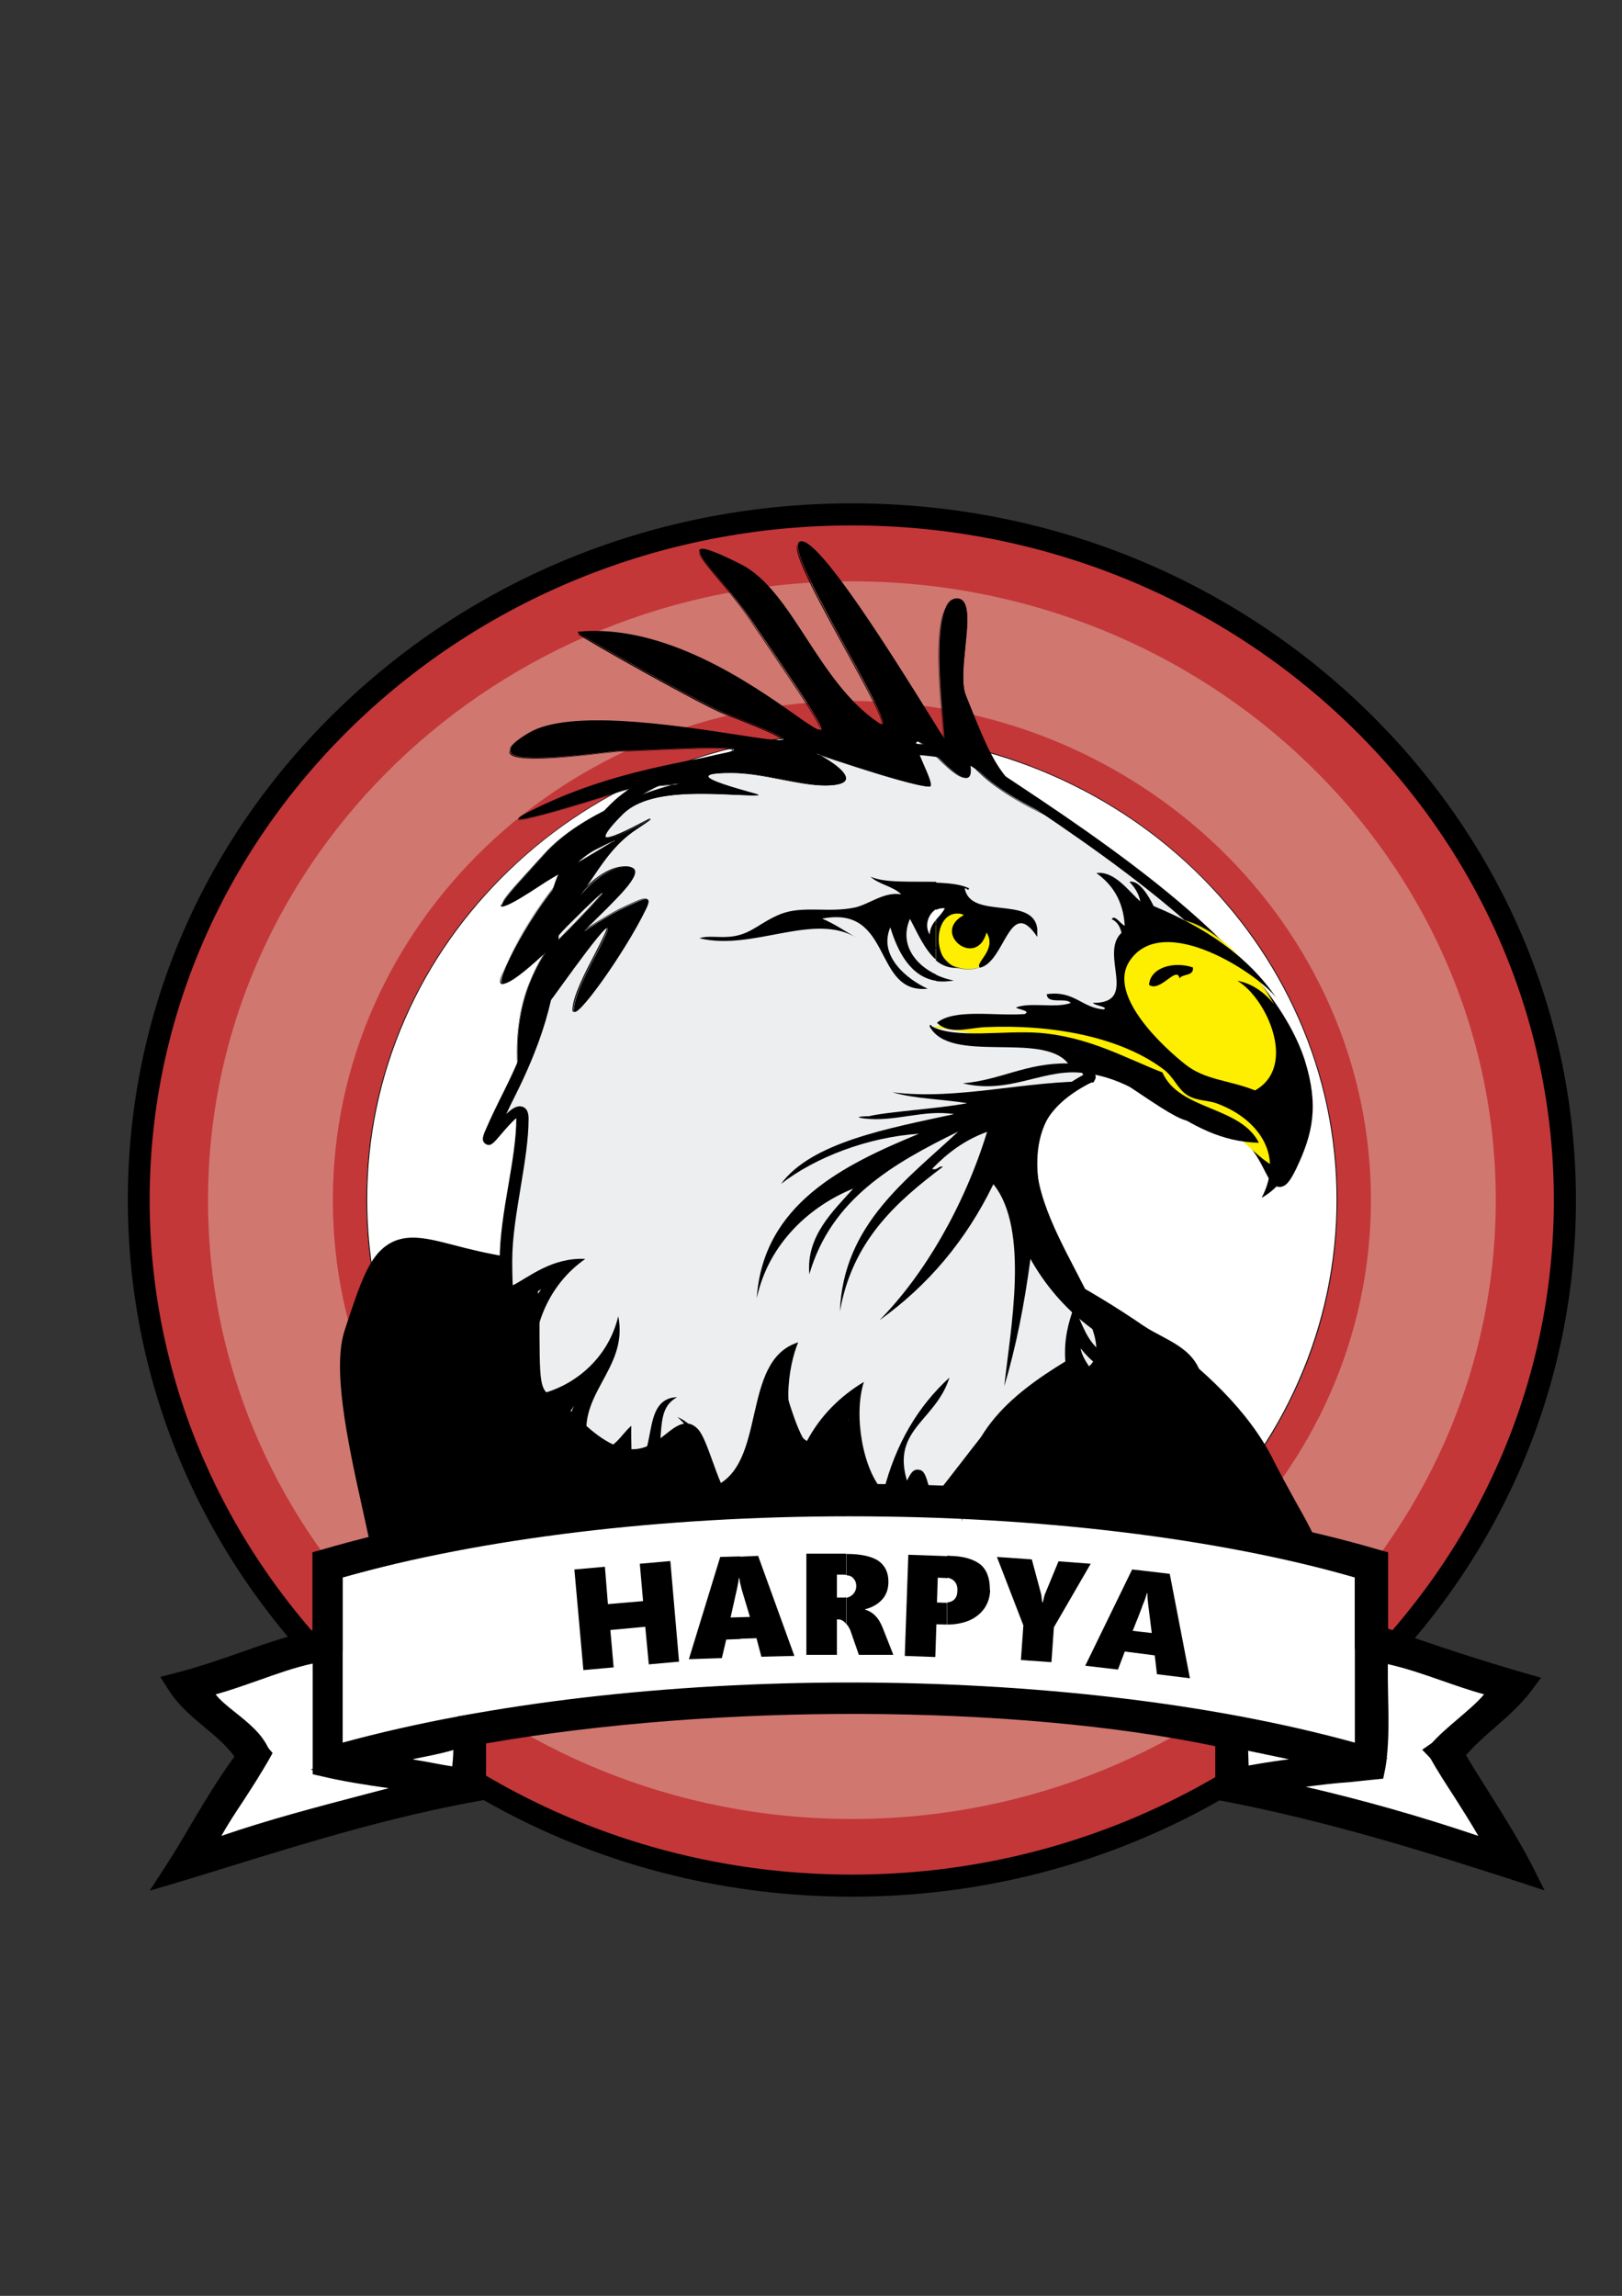 <?xml version="1.0" encoding="utf-8"?>
<!-- Generator: Adobe Illustrator 21.0.2, SVG Export Plug-In . SVG Version: 6.00 Build 0)  -->
<svg version="1.1" id="Camada_1" xmlns="http://www.w3.org/2000/svg" xmlns:xlink="http://www.w3.org/1999/xlink" x="0px" y="0px"
	 viewBox="0 0 595 842" style="enable-background:new 0 0 595 842;" xml:space="preserve">
<rect x="0" y="0" width="595" height="842" fill="#333333" stroke="none"/>
<style type="text/css">
	.st0{fill-rule:evenodd;clip-rule:evenodd;fill:#C33739;}
	.st1{fill-rule:evenodd;clip-rule:evenodd;fill:#D07770;}
	.st2{fill-rule:evenodd;clip-rule:evenodd;fill:#FFFFFF;}
	.st3{fill-rule:evenodd;clip-rule:evenodd;}
	.st4{fill-rule:evenodd;clip-rule:evenodd;fill:#EDEEF0;}
	.st5{fill-rule:evenodd;clip-rule:evenodd;fill:#FEEE00;}
	.st6{fill:#FEEE00;}
</style>
<g>
	<g>
		<path class="st0" d="M312.5,188.7c144.4,0,261.6,112.6,261.6,251.4S456.9,691.6,312.5,691.6S50.9,579,50.9,440.2
			S168,188.7,312.5,188.7z"/>
		<path d="M312.5,695.6c-70.9,0-137.6-26.6-187.7-74.8c-50.2-48.3-77.9-112.4-77.9-180.7s27.6-132.4,77.9-180.7
			c50.2-48.2,116.8-74.8,187.7-74.8s137.6,26.6,187.7,74.8c50.2,48.3,77.9,112.4,77.9,180.7s-27.6,132.4-77.9,180.7
			C450,669,383.4,695.6,312.5,695.6z M312.5,192.7c-142,0-257.6,111-257.6,247.4s115.5,247.4,257.6,247.4S570,576.6,570,440.2
			S454.5,192.7,312.5,192.7z"/>
	</g>
	<path class="st1" d="M312.5,213.2c130.4,0,236.2,101.7,236.2,226.9c0,125.4-105.8,227-236.2,227S76.3,565.5,76.3,440.2
		C76.3,314.9,182.1,213.2,312.5,213.2z"/>
	<path class="st0" d="M312.5,623.1c104.8,0,190.4-82.2,190.4-183c0-100.7-85.5-183-190.4-183s-190.4,82.2-190.4,183
		C122.1,541,207.6,623.1,312.5,623.1z"/>
	<g>
		<path class="st2" d="M312.5,269.1c98.3,0,178,76.6,178,171.1s-79.7,171.1-178,171.1s-178-76.6-178-171.1S214.2,269.1,312.5,269.1z
			"/>
		<path d="M312.5,611.3c-24,0-47.4-4.5-69.3-13.5c-21.2-8.6-40.3-21-56.6-36.7c-16.4-15.7-29.2-34-38.2-54.4
			c-9.3-21.1-14-43.5-14-66.6s4.7-45.5,14-66.6c9-20.4,21.8-38.7,38.2-54.4c16.4-15.7,35.4-28.1,56.6-36.7
			c22-8.9,45.3-13.5,69.3-13.5s47.4,4.5,69.3,13.5c21.2,8.6,40.3,21,56.6,36.7c16.4,15.7,29.2,34,38.2,54.4
			c9.3,21.1,14,43.5,14,66.6s-4.7,45.5-14,66.6c-9,20.4-21.8,38.7-38.2,54.4c-16.4,15.7-35.4,28.1-56.6,36.7
			C359.8,606.8,336.5,611.3,312.5,611.3z M312.5,269.2c-24,0-47.3,4.5-69.2,13.4c-21.2,8.6-40.2,20.9-56.5,36.6
			c-16.3,15.7-29.2,34-38.1,54.3c-9.3,21.1-14,43.5-14,66.5s4.7,45.5,14,66.5c9,20.4,21.8,38.6,38.1,54.3
			c16.3,15.7,35.4,28,56.5,36.6c21.9,8.9,45.2,13.4,69.2,13.4c24,0,47.3-4.5,69.2-13.4c21.2-8.6,40.2-20.9,56.5-36.6
			s29.2-34,38.1-54.3c9.3-21.1,14-43.5,14-66.5s-4.7-45.5-14-66.5c-9-20.4-21.8-38.6-38.1-54.3c-16.3-15.7-35.4-28-56.5-36.6
			C359.8,273.7,336.5,269.2,312.5,269.2z"/>
	</g>
	<g>
		<path class="st3" d="M191.4,469.9c-46.2-6.2-43.7-21.8-57.4,20.6c-5,15.6,6.2,56.7,9.4,73c6.8,35.5,17.4,31.8,46.7,31.8l266.3-5
			c39.3,0,17.5-23,3.7-51.1c-16.8-33.7-64.2-59.9-98.6-76.8c-19.3-9.4-39.9-18.1-64.7-9.4c-18.7,6.3-53.1,10.7-72.4,10.7
			C217.5,463.7,188.2,464.9,191.4,469.9z"/>
		<path d="M176.6,603.4c-9.8,0-17.8-0.6-24.6-5.1c-8.2-5.4-13-15-16.5-33.3c-0.6-3-1.5-6.9-2.5-11.5c-6-26.8-11-51.9-6.6-65.5
			c5.7-17.5,8.7-25.7,14.3-30.4c7.1-5.8,15.1-3.7,25.3-1.1c5.6,1.5,12.5,3.2,21.5,4.7c3.3-2.3,8.8-3.6,18-4.5c7.4-0.8,15.4-1,18.9-1
			c18.5,0,51.7-4.2,69.8-10.2c27.2-9.5,49.9-0.4,70.8,9.7c35.3,17.3,84.3,44.5,102.2,80.4c2.5,5,5.2,9.9,7.8,14.6
			c8.3,14.7,15.4,27.5,9.4,37.8c-5.4,9.2-18.5,10.3-28,10.3l-266.3,5c-2.7,0-5.2,0-7.5,0.1C180.5,603.3,178.5,603.4,176.6,603.4z
			 M151.6,469.9c-0.3,0-0.5,0-0.7,0.1c-2.4,1.4-6.9,15.4-9.3,23c-3.4,10.6,3.4,40.8,7,57.1c1,4.7,2,8.7,2.6,11.9
			c2.5,13.2,5.5,20.3,9.6,22.9c4,2.6,11.4,2.5,21.6,2.4c2.4,0,5-0.1,7.7-0.1l266.3-5c12.1,0,14.3-2.4,14.3-2.4
			c1.1-2.9-5.5-14.8-9.5-21.9c-2.7-4.9-5.6-9.9-8.2-15.3c-15.8-31.5-61.7-56.8-94.9-73.1c-19.3-9.4-37.1-16.5-58.6-9l-0.1,0
			c-19.8,6.6-54.7,11.1-74.9,11.1c-6.5,0-15.3,0.6-21.5,1.4l4.4,7l-17.1-2.3c-12.5-1.7-21.7-4-28.3-5.8
			C158.2,471.1,153.6,469.9,151.6,469.9z"/>
	</g>
	<g>
		<path class="st2" d="M73.4,680.3l96.6-27.7l1.6-19.7c102.5-15.1,196.4-13.6,282.1,4.2l0.5,18.4l96.2,24.7c-5-16.1-13-28.2-22.6-38
			c12.7-8.9,22-17.1,22.6-23.6L501,601.8v-26.4c-112.5-33.3-250.6-36.6-379.3,0v27.2l-48.3,16c-4.4,3.9,14.4,16.4,21.6,24.6
			C87.8,655.7,76.2,666.8,73.4,680.3z"/>
		<path d="M68.2,685.9l1.3-6.5c2-9.9,8.1-18.3,14-26.4c2.2-3,4.5-6.2,6.5-9.3c-2.1-2.1-4.8-4.4-7.4-6.7c-8.8-7.7-13.8-12.3-13.9-17
			c0-1.7,0.7-3.3,2-4.5l0.6-0.5l46.3-15.3v-27.3l2.9-0.8c123.5-35.2,262.5-35.2,381.5,0l2.9,0.8v26.5l49.7,16.9l-0.3,3.2
			c-0.7,6.7-6.9,13.9-20.5,23.8c9.4,10.5,16.1,22.4,20.4,36.2l2.1,6.9l-106.1-27.2l-0.5-18.3c-83.4-16.9-175.7-18.3-274.5-4
			l-1.6,19.2L68.2,685.9z M458.2,652.5l86,22.1c-4.4-11.1-10.7-20.8-19.2-29.5l-3.3-3.4l3.9-2.7c12.5-8.7,17.8-14.3,19.9-17.8
			L497,604.7v-26.2c-116-33.6-251-33.6-371.3,0v27.1l-48,15.9c2.1,2.6,7,6.9,10.2,9.7c3.7,3.2,7.6,6.6,10.2,9.5l1.9,2.2l-1.4,2.5
			c-2.5,4.3-5.5,8.5-8.5,12.5c-4.1,5.6-8,11-10.5,16.6l86.7-24.9l1.6-20.1l3.1-0.5c102.1-15.1,197.5-13.6,283.5,4.3l3.1,0.6
			L458.2,652.5z"/>
	</g>
	<g>
		<path class="st4" d="M355.7,278.4c39.5,26.3,107.1,68.2,121.2,111.1c5.1,16.2,3,25.8-3,38.4c-9.6,19.7-3-18.6-37.4-18.6
			c-4.5,0-24.3-15.1-28.8-17.2c-18.1-9.1-7.1,3.1-7.6,3.1c-57.1,28.2,18.7,89.3,1,107c-6.6,6.6-20.2,5.5-34.3,19.7
			c-5.5,5.5-25.8,33.8-26.3,31.8c-4-16.7-3.5-15.2-8.6-4.5c-7.1,14.6-20.7-9.6-20.7-19.7c0-3-2.5-8.1-2.5-11.1c0-1-3,29.8-15.1,11.6
			c-6.6-9.6-11.1-38.9-11.1-19.2c0,19.7-6,24.3-12.6,37.9c-5.5,11.6-11.2-18.7-15.7-23.3c-8.1-8.1-15.1,24.8-43.9-4
			c-14.7-14.7-14.7-1-14.7-40.5c0-25.7-10.1,26.8-10.1-18.6c0-16.7,6-36.9,6-52c0-13.1-24.3,30.2-4.5-9.6
			c30.3-60.6-1-64.7,38.4-104.1C254.7,267.2,345.6,272.8,355.7,278.4z"/>
		<path d="M340.8,555.8c-0.2,0-0.4,0-0.6-0.1c-0.8-0.2-1.4-0.8-1.6-1.6l-0.2-0.9c-0.9-3.5-1.6-6.6-2.2-8.5c-0.4,0.7-0.8,1.6-1.2,2.5
			c-0.4,0.8-0.8,1.7-1.3,2.7c-2.9,5.9-6.8,6-8.8,5.5c-7.9-1.8-15.7-17.9-15.7-26.1c0-0.6-0.1-1.3-0.3-2c-1.7,6.1-4.1,9.5-7.2,10.2
			c-3.2,0.7-6.4-1.4-9.8-6.5c-3-4.3-5.4-12.1-7.4-18.4c0-0.1,0-0.1-0.1-0.2c-0.3,14.2-3.8,20.6-8.3,28.5c-1.5,2.6-3,5.3-4.5,8.5
			c-1.2,2.6-2.8,3.9-4.6,3.8c-3.8-0.2-6.1-6.1-9.6-15.7c-1.6-4.4-3.4-9.5-4.7-10.7c-1.3-1.3-2.2-1-6.3,2.2
			c-6.6,5.2-17.5,13.8-37.6-6.3c-3.6-3.6-6.4-5.5-8.4-6.9c-6.9-4.7-6.9-5.2-6.9-35c0-1.3,0-2.3-0.1-3.1c-0.1,0.1-0.1,0.2-0.2,0.3
			c-1.7,3.1-3.4,6.1-6,5.4c-2.2-0.6-3.9-2.5-3.9-21.2c0-8.7,1.6-18.3,3.2-27.6c1.5-8.8,2.9-17.2,2.9-24.4c0,0,0,0,0-0.1
			c-1.6,1.2-4.2,4.3-5.5,5.8c-2.9,3.4-4,4.8-5.8,3.6c-1.8-1.2-0.8-3.3,0.6-6.4c1.2-2.8,3.2-7,6.4-13.4
			c13.7-27.5,14.7-43.2,15.4-55.9c0.9-15.6,1.5-26.9,23.4-48.8c9-9,29-20.2,73.6-22.7c26.6-1.5,53.1,1,59,4.2l0.1,0.1
			c3,2,6.2,4.1,9.5,6.3c39.5,26.1,99.3,65.6,112.5,105.8c5.3,16.9,3,27.1-3.1,39.9c-2.1,4.3-3.7,6.7-6.1,6.7c0,0,0,0,0,0
			c-2.4,0-3.7-2.5-5.4-5.8c-3.5-6.9-9.3-18.4-27.6-18.4c-3.3,0-10.2-4.6-20.5-11.5c-3.9-2.7-7.7-5.2-9.2-5.9c-3.8-1.9-5.9-2.7-7.1-3
			c0.3,0.6,0.8,1.3,1.4,2.2c0.7,1,1.3,1.8,0.7,3l-0.6,1.1l-0.8,0c-10.1,5.1-16.2,11.3-18.8,19.1c-5,15.2,4.7,33.8,13.2,50.1
			c8.2,15.8,15.3,29.4,7.5,37.1c-3,3-7,4.5-11.7,6.2c-6.5,2.4-14.5,5.4-22.6,13.5c-2.3,2.3-7.6,9.2-12.7,15.8
			C344.2,553.7,342.4,555.8,340.8,555.8z M308.7,516.3c0.1,0,0.1,0,0.2,0l1.9,0.1l0,1.9c0,1.2,0.6,3.1,1.2,4.9
			c0.7,2.1,1.4,4.3,1.4,6.1c0,8.3,7.9,21.1,12.6,22.2c0.6,0.1,2.4,0.6,4.3-3.4c0.5-1,0.9-1.9,1.3-2.7c2.1-4.6,3.1-6.7,5.3-6.4
			c2.3,0.2,2.9,2.1,5,10.9c2.6-3,7.1-8.9,10.6-13.4c5.4-7,10.5-13.6,13.1-16.2c8.7-8.8,17.2-11.9,24.1-14.4
			c4.4-1.6,7.9-2.9,10.3-5.3c5.7-5.7-0.8-18.1-8.3-32.5c-8.9-17.1-19-36.4-13.5-53.2c2.7-8.3,9.2-15.3,19.2-20.7
			c-1.4-2.1-2.9-4.8-1.3-6.6c1.7-2,5.1-1.3,12.7,2.5c1.7,0.8,5.2,3.2,9.7,6.2c5.6,3.8,15.9,10.8,18.2,10.8
			c20.8,0,27.6,13.4,31.2,20.6c0.6,1.2,1.4,2.7,1.9,3.4c0.4-0.5,1.2-1.6,2.5-4.2c5.8-12.1,7.9-21.2,2.9-36.9
			c-12.8-38.9-71.9-77.9-110.9-103.7c-3.3-2.2-6.4-4.3-9.4-6.2c-4.7-2.5-29.6-5.3-56.8-3.7c-19.6,1.1-54.9,5.4-71,21.6
			c-20.7,20.8-21.4,31.4-22.2,46.2c-0.7,13-1.7,29.2-15.8,57.4c-1.3,2.6-2.5,5-3.4,7c2.3-2.3,4.2-3.3,6-2.7c1.5,0.5,2.2,2,2.2,4.4
			c0,7.5-1.4,16-2.9,25.1c-1.5,9.1-3.1,18.5-3.1,26.9c0,10,0.5,14.4,0.9,16.3c0.5-0.8,1-1.7,1.4-2.4c1.6-2.9,2.9-5.2,5.1-4.6
			c2,0.5,2.6,2.7,2.6,9.4c0,28.2,0,28.2,5.1,31.7c2.1,1.4,5.1,3.4,9,7.3c17.6,17.6,25.7,11.1,32.3,5.9c3.5-2.8,7.6-6,11.6-1.9
			c1.9,1.9,3.6,6.7,5.6,12.2c1.5,4.2,4.3,11.9,6,13c0.2-0.2,0.5-0.6,0.9-1.4c1.6-3.4,3.2-6.2,4.6-8.7c4.5-8.1,7.8-13.9,7.8-28.3
			c0-5.9,0.2-8.3,2.4-8.6c2.4-0.4,3.1,1.9,5.4,9.4c1.8,5.7,4.2,13.5,6.9,17.3c2.2,3.3,4.3,5.2,5.6,4.9c1.7-0.4,4.3-4.6,5.8-15.2
			C306.9,516.7,307.9,516.3,308.7,516.3z"/>
	</g>
	<path class="st2" d="M346.6,333c-1.7,3.5-5.3,4.9-5.6,9.6C338.5,338.4,341.6,332.5,346.6,333z"/>
	<g>
		<path class="st5" d="M341.9,376.6c39.1,5.2,74.4,17.9,107.1,35.9c4.5,2.5,17.9,18.4,21.3,15c12.9-12.8,6.6-36,0.4-51.7
			c-8.2-20.4-36.4-54.3-59.3-31.4c-7.2,7.2,8.1,30.5-12.5,30.5c-14.2,0-28.3-1.6-42.4-1.6C353.6,373.2,341.9,377.8,341.9,376.6z"/>
		<path class="st6" d="M469,428c-3,0-8.4-5.1-13.2-9.6c-2.7-2.6-5.3-5-6.9-5.9c-34.7-19-69.4-30.7-105.9-35.7
			c-0.6,0.1-0.9,0.1-1.1,0c-0.1-0.1-0.1-0.1-0.1-0.2v-0.1l0.1,0c0.4,0,0.7,0.1,1.1,0.1c1.3-0.2,3.7-1,5.9-1.6c3-0.9,6.2-1.9,7.5-1.9
			c7,0,14.2,0.4,21.2,0.8c7,0.4,14.2,0.8,21.3,0.8c4.3,0,7.2-1,9-3c2.9-3.3,2.3-8.8,1.8-14.2c-0.6-5.4-1.1-10.4,1.7-13.2
			c6.4-6.4,13.6-8.8,21.5-7.2c16.9,3.4,32.4,24.7,38,38.6c4,10.1,6.4,19.2,7,27c0.8,10.8-1.6,19.1-7.4,24.9
			C470,427.9,469.6,428,469,428z M343.7,376.7c36.4,5,70.9,16.7,105.4,35.6c1.5,0.9,4,3.2,6.9,5.9c5.4,5,12.1,11.3,14.3,9.1
			c5.7-5.7,8.2-14,7.3-24.7c-0.6-7.7-3-16.8-7-26.9c-5.6-13.9-21.1-35.1-37.9-38.5c-7.8-1.6-14.9,0.8-21.3,7.1
			c-2.7,2.7-2.2,7.7-1.6,13c0.6,5.4,1.2,11-1.8,14.4c-1.8,2.1-4.8,3.1-9.2,3.1c-7.1,0-14.3-0.4-21.3-0.8c-6.9-0.4-14.1-0.8-21.1-0.8
			c-1.3,0-4.4,1-7.4,1.9C346.7,375.9,344.9,376.5,343.7,376.7z"/>
	</g>
	<g>
		<path class="st5" d="M353.9,335.6c-1.6-1.2-3.5-2.8-5.6-1.9c-0.6,0.3-5.3,5-5.3,6.3c0,1.3-0.9,5-0.4,6.3c1.3,2.5,4.8,6.9,6.6,7.8
			c5,2.5,14.4,1.9,14.4-5.6c0-3.5,0-5.7-1.5-8.8C360.8,337.1,356.7,334.6,353.9,335.6z"/>
		<path d="M355.2,355.5c-2.2,0-4.4-0.5-6.1-1.3c-1.9-1-5.4-5.5-6.7-7.9c-0.4-0.8-0.1-2.8,0.1-4.4c0.1-0.8,0.2-1.5,0.2-1.9
			c0-1.3,4.7-6.1,5.4-6.4c2.1-0.9,4,0.5,5.5,1.7l0.2,0.1c2.8-0.9,6.9,1.6,8.3,4.2c1.5,3.1,1.5,5.4,1.5,8.8c0,2.5-1,4.5-3,5.7
			C359.1,355.1,357.1,355.5,355.2,355.5z M349.6,333.5c-0.4,0-0.8,0.1-1.3,0.3c-0.7,0.3-5.3,5-5.3,6.2c0,0.4-0.1,1.1-0.2,2
			c-0.2,1.5-0.5,3.5-0.1,4.3c1.2,2.4,4.7,6.8,6.6,7.8c3,1.5,8,2,11.3,0c1.9-1.2,2.9-3.1,2.9-5.5c0-3.4,0-5.7-1.5-8.7
			c-1.3-2.5-5.4-5-8.1-4l-0.1,0l-0.3-0.2C352.4,334.5,351.1,333.5,349.6,333.5z"/>
	</g>
	<path class="st3" d="M396.4,494.5c0.8,5,6.1,9.2,5.6,12.9c-28.7,4.6-46,20.5-49.1,50.7c-2.2-31.1,18.2-46.7,37.9-58.8
		c-0.6-8.4,1.2-14.3,3.2-20.1c2.9,6.2,4.9,13.3,10.5,16.8c-1.9-5.3-3.2-12.3-1.7-16.8c3.6,3.3,4.2,9.7,9.6,11.2
		c5.1,1.3,3.6-3.9,7.3-4c9.4,6,21.9,8.7,21.7,24.2c-4.5-10.2-13.2-16.3-29-15.3c1.5,6.1,10.5,11.5,20.2,12.1
		C416.3,510.5,403.3,503.4,396.4,494.5z"/>
	<path class="st3" d="M407.8,337.1c1.1-1.9,3.3,1.9,4.8,2.4c-0.6-9.4-4.7-15.2-10.4-19.3c6.6-0.9,11.7,6.5,16.1,10.4
		c-0.6-3.1-2.2-5.3-4-7.2c3.5-0.8,7.1,5.2,8.9,8.9c18.6,7.7,34.4,18.1,45.1,33.8c-6.5-8.8-41.6-32.1-53.9-13.7
		c-8.6,12.9,13.5,32.5,20.2,37.8c7.4,6,16,5.8,25.8,9.7c15.8-8.9,4-34.1-6.5-40.2c26.2,4.6,35.2,64.9,8.9,79.6
		c8.6-16.3-2-29.2-16.1-34.5c-3.5-1.4-7.6-0.9-11.2-3.2c-3.7-2.4-4.8-6.6-8.9-9.6c-15.7-11.7-40.6-16.4-65.2-15.3
		c-6.3,0.3-13,2.9-17.7-1.6c6.5-5.3,21.1-2.4,32.2-3.2c2.4-1.2-2.5-1.7-3.2-2.4c5.1-2.1,14.9,0.4,20.1-1.7c-1.9-2.1-8.7,0.7-8.8-3.2
		c10.2-1.4,12.7,5,20.9,5.6c1.9-0.9-3.4-1.4-4-2.4c17.1,0.2,2.2-17.9,10.5-25.7C410.8,339.5,409.6,337.9,407.8,337.1z"/>
	<path class="st3" d="M343.4,337.3c1.2-1.4,2.4-2.6,3.2-4.2c-1.2-0.1-2.3,0.1-3.2,0.6v-10c4.8,0.2,9.1,0.6,12.1,2.1
		c-0.4,1.2-0.7-0.1-1.6,0c2.1,11.7,25.1,2.5,26.6,14.8v2.9v0.1c-10.2-15.3-11.7,9.1-21,11.3c-2.2-1.7,6.4-6.5,2.4-12.9
		c-3.8,13.6-20.7-0.1-8.1-6.5c-11.9-4-12.7,19.1-1.6,19.4c-3.7,0.4-6.6-0.7-8.9-2.7V337.3L343.4,337.3z M343.4,359.8v-2.3
		c2.1,1,4.3,1.7,6.5,2.1C347.5,360,345.3,360.1,343.4,359.8z M341,342.7c0.2-2.4,1.2-4,2.4-5.4V352c-4.3-3.7-7-10.2-9.6-15
		c-4,9.2,1.9,16.8,9.6,20.4v2.3c-9.4-1.4-14.2-10.9-16.8-19.6c-4.5,10.4,6,19,13.7,22.5c-20.3,2.1-12.6-30.8-38.7-25.7
		c4.7,2,8.7,4.8,12.9,7.2c-15.9-9.9-38.1,4.8-57.9,0c3.2-1.2,8.1,0.1,12.9-0.8c6.6-1.2,9.5-5.1,16.9-8.1c8.3-3.2,17.6-0.3,27.3-2.4
		c5.2-1.2,10.7-5.9,16.9-4.8c-3-3-8.2-3.6-11.3-6.5c5.2,2.4,15.3,1.7,24.1,1.9v10C340.4,335.3,339.1,339.4,341,342.7z"/>
	<path class="st3" d="M421.5,361.2c0.5-6.6,9.4-8.7,16.1-6.4c0.4,3.3-3.7,2.2-4.9,4C431.7,353.9,425.6,364.1,421.5,361.2z"/>
	<path class="st3" d="M341,376.4c0.1-0.9,0.8-0.4,0.8,0c8.6,4.7,26.6,1.4,39.5,2.4c18.4,1.5,31.6,9.3,45.1,14.5
		c6.3,14.1,28.5,12.2,35.4,25.8c-28-0.6-40.2-24.5-66.8-25.8c-13.5-0.6-25.5,8-41.8,4c14-1.2,23.1-7.5,38.6-7.3
		C382.3,378.1,348.5,390.5,341,376.4z"/>
	<path class="st3" d="M378,461.7c-2.2,16.6-5.3,32.3-9.6,46.7c2.2-20.6,9.4-57.6-4-74.1c-10,20.6-24,37.2-41.8,49.9
		c16.4-16.6,31.1-41.8,39.5-69.1c-8.3,3-14.6,7.8-20.2,13.6c2.3,0.6,2.1-1.2,4-0.8c-17.3,13-33.3,27.3-37.8,53.1
		c1.2-32.1,24.9-48.6,43.4-66c-23.9,11.7-46.6,24.7-54.6,52.3c-1.3-14,8.9-23.3,16.1-31.4c-15.6,6.3-31,19.9-35.4,40.2
		c2.3-34.4,31.6-48.8,59.5-60.3c-18.6,1.2-38,8.6-50.6,18.4c11.2-15.3,39.5-20.4,63.5-25.6c-11.2-1.8-21.8,3-33,1.6
		c-5.3-0.7,1.9-0.9,1.6-0.8c6.8-1.7,25-2.7,36.2-4.8c-9-1.5-19.3-1.6-27.4-4c24.3,3,49-4.4,74-4c-46.5,15.9-5.5,92.5,27.4,103
		C406.5,495.5,388.4,480.3,378,461.7z"/>
	<path class="st3" d="M188.1,471.4c5.9-3,14.4-10.3,26.6-9.7c-13.4,9.4-21.8,26.4-18.5,50c14-2.7,26.9-13.3,30.6-29
		c4,20-16.9,29.1-10.5,49.1c9.1,1,10.9-5.2,15.3-8.9c-0.3,5.3,0.7,12-0.9,16.1c11.6-3.2,3.5-26.1,17.7-26.6
		c-7.6,4.2-4.9,12.6-7.2,23.3c-1.8,8.5-9.4,10.9-15.3,16.1c-0.5-2.6,2.6-11.7-0.8-15.3c-7.6,2.9-13.5,7.4-14.5,16.9
		c-6.6-8.5-4.4-28.8,0-37.9c-6,9-10.9,19.2-10.4,34.6c-11.2-18.9-15-57.9-1.7-77.3c-7.1,4.5-10.4,12.7-12.9,21.7
		c-4.1-28-0.9-62,8.1-82C191.4,424.8,184.5,450.4,188.1,471.4z"/>
	<path class="st3" d="M261.4,545.4c20.4-7.8,9.9-46.4,31.4-53.1c-3.6,8.4-7.1,29.8,3.2,36.2c4.9-9.2,12-16.3,20.9-21.7
		c-3.9,12.1-0.4,32.3,7.2,40.2c4.5-17.6,12.7-31.3,24.2-41.8c-5.5,17.4-24.3,19.4-13.5,43.3c-21.4-1.6-23-0.6-23.6-27.9
		c-1.8-4.2-0.9,25.8-15.4,31.7c7.8-19-20.4-9.9-7.7-31.5c-12.6,15.3-5,32.7-37.1,31.2c9.1-10.2,7.1-24-2.5-32.3
		C255.4,522.5,262.1,532.3,261.4,545.4z"/>
	<g>
		<path class="st3" d="M395.8,303.9c-28.6-15.2-30-20.3-41.5-48.9c-3.7-9.2,5.1-35.5-3.2-35.5c-11.1,0-4.7,45.2-4.7,51.2
			c0,1.4-47.3-79.6-53.4-71.5c-4.2,5.5,39.5,72.9,29.3,66c-22.5-15.3-31.7-48.7-50.5-58.1c-29.6-14.7-8.6,2.2,3.5,19.8
			c62.9,92.4-0.3-1.3-63,5.1c-1.4,0.1,46.4,26.8,53.5,29.5c67.7,26.1-43.8-8.9-71.5,7.3c-26.4,15.6,28.6,6.5,34.1,6.5
			c8.4,0,61.8-3.7,31.8,2.3c-24.4,4.6-44.3,9.2-65.4,19.9c-18.9,9.2,30.4-6.5,33.2-7.4c6-1.9,14.8-1.9,21.2-2.7
			c2.3-0.5-32.3,6.9-49.8,26.3c-11.1,12.5-27.7,28.6-0.5,10.6c5.5-3.7,41-23.5,19.9-12.9c-12.5,6-29.1,32.3-34.1,45.2
			c-8.8,22.6,65-58.6,23.5-17.1c-14.3,14.3-18.4,31.3-18.4,46.1c0,27.2,7.8-14.3,12-18.4c0.9-0.9,27.6-39.2,19.8-23
			c-2.7,6-11.1,19.8-11.1,26.3c0,5,18.5-20.7,26.4-36.9c3.2-6.4-1.4-3.7-9.3,0c-12.9,6.5-19.4,13.9-5-0.4c5-5.1,15.7-15.3,7.3-15.3
			c-11.5,0-21.7,17.6-14.8,7.4c6-8.8,10.2-15.7,18.5-21.2c20.7-13.8-28.2,17.6-5.1-5.5c10.7-10.6,36.9-6.9,49.8-6.9
			c1.9,0-34.6-8.3-9.6-8.3c11.5,0,24.4,4.6,34.5,4.6c18,0-2.7-12.5-9.6-13.8c-2.3-0.5,40.5,14.3,47.4,14.3c3.7,0-15.3-29,3.7-10.2
			c16.1,16.2,10.2-0.9,11.1,0.5C364.4,291.9,395.3,303.9,395.8,303.9z"/>
		<path d="M190.9,394.8C190.9,394.8,190.8,394.8,190.9,394.8c-0.7-0.1-1.3-1.2-1.3-9.3c0-8.3,1.3-16.1,3.9-23.3
			c1.6-4.3,3.6-8.5,6-12.3c-7,6.4-13.4,11.5-15.2,10.6c-0.8-0.4-0.7-1.7,0.2-4.1c3.8-9.9,15-28.5,25.7-39c-5,2.9-9.6,5.6-11.3,6.8
			c-12.2,8.1-14.3,8.5-14.8,7.9c-0.8-1,3.3-5.6,10.1-13c1.7-1.9,3.5-3.8,5.1-5.6c6.9-7.7,17.3-14.4,30.7-20
			c7.8-3.2,14.4-5.1,17.5-5.9c-1.7,0.2-3.5,0.3-5.4,0.5c-5,0.4-10.2,0.8-14.2,2.1c-1.2,0.4-10.5,3.4-19.4,6
			c-17.8,5.2-18.1,4.4-18.3,4.1c-0.1-0.3,0.3-0.9,4.4-2.9c22.1-11.1,42.7-15.6,65.5-19.9c8.2-1.6,9-2.3,9-2.6
			c0-0.3-1.4-0.8-10.4-0.6c-6,0.1-13.6,0.4-19.7,0.7c-4.7,0.2-8.8,0.4-10.7,0.4c-1,0-3.7,0.3-7.2,0.7c-12.2,1.4-32.7,3.7-34.1-0.4
			c-0.5-1.6,1.8-3.9,7.1-7c14.8-8.7,53-2.8,75.9,0.7c9,1.4,16.8,2.6,17,1.7c0.3-1.2-15.5-7.3-21.4-9.6c-3.7-1.4-18.2-9.2-29.5-15.5
			c-6.4-3.5-12.3-6.9-16.8-9.5c-7.4-4.3-7.4-4.6-7.4-4.7c0,0,0-0.1,0.1-0.1c31.8-3.2,63.8,19.3,79.2,30.1c5.2,3.7,9,6.3,9.6,5.7
			c1.1-1.1-6.3-12-24.2-38.3l-1.6-2.4c-3.4-5-7.5-9.8-11-14.1c-4.8-5.8-8.3-9.9-7.4-11.1c0.9-1.1,5.4,0.4,15.1,5.3
			c9.4,4.7,16.5,15.5,23.9,26.9c7.5,11.6,15.3,23.6,26.6,31.2c0.6,0.4,1.1,0.6,1.3,0.4c1.2-1.1-6-14.2-12.9-26.9
			c-9.4-17.1-20-36.5-17.8-39.4c0.3-0.4,0.8-0.6,1.3-0.6c7.4,0.3,34.8,44.4,46.5,63.2c2.8,4.5,5,8,5.6,8.8c0-1.1-0.2-3.3-0.5-6.2
			c-1.1-12.1-3.3-37.3,2.3-43.4c0.8-0.9,1.8-1.4,3-1.4c0.9,0,1.7,0.3,2.3,1c2.3,2.5,1.6,9.5,0.8,16.9c-0.7,6.8-1.4,13.8,0.2,17.7
			l1,2.5c5.3,13.1,8.5,21.1,13.8,27.5c5,6.1,12,11,26.6,18.8l0.4,0.2h-0.4c-0.3,0-8.3-3.1-17-7.7c-8-4.2-18.5-10.7-23.1-17.6
			c0,0.2,0.1,0.4,0.1,0.6c0.3,1.7,0.8,4.9-0.7,5.7c-1.6,0.8-5.2-1.5-10.6-6.9c-4.7-4.7-7.4-6.8-8.2-6.3c-0.8,0.6,1,4.7,2.5,8.3
			c1.6,3.6,3.1,7,2.5,7.9c-0.1,0.2-0.3,0.2-0.5,0.2c-3.6,0-16.3-3.8-26.3-7c-4.7-1.5-10-3.3-14.2-4.7c1.2,0.6,2.3,1.3,3.4,2
			c2,1.3,6.7,4.5,6.4,6.8c-0.2,1.7-2.6,2.5-7.3,2.5c-4.9,0-10.3-1.1-16.1-2.2c-6.1-1.2-12.4-2.4-18.4-2.4c-7,0-8.6,0.7-8.6,1.2
			c-0.2,1.6,10.6,4.6,15.2,5.9c3.3,0.9,3.3,0.9,3.3,1.1c0,0.1-0.1,0.1-0.2,0.1c-2.4,0-5.3-0.1-8.4-0.3c-13.8-0.6-32.7-1.4-41.4,7.1
			c-5.9,5.9-6.6,7.8-6.2,8.4c1,1.4,10-3.3,13.8-5.3c2.7-1.4,2.7-1.4,2.8-1.3c0.1,0.2,0.1,0.2-5.3,3.8c-7.4,4.9-11.4,10.8-16.5,18.3
			c-0.7,1-1.3,1.9-2,3c-0.3,0.4-0.5,0.7-0.7,1c2.9-3.1,8.9-8.6,15.4-8.6c1.7,0,2.7,0.4,3.1,1.3c1.1,2.7-5.2,9-9.3,13.2
			c-0.4,0.4-0.7,0.7-1,1c-2,2-3.6,3.5-4.8,4.8c-1.7,1.6-2.7,2.7-3.1,3.1c0.3-0.2,0.9-0.5,1.5-1c2.2-1.4,6.3-4.1,11.3-6.7
			c0.8-0.4,1.5-0.7,2.3-1.1c4.3-2,7.1-3.4,8-2.5c0.5,0.5,0.3,1.7-0.8,3.7c-6.8,14.1-23.2,37.6-26.1,37.6c0,0-0.1,0-0.1,0
			c-0.3-0.1-0.4-0.3-0.4-0.7c0-4.9,4.7-13.9,8.2-20.6c1.2-2.3,2.2-4.3,2.9-5.8c1.7-3.4,1.5-3.8,1.4-3.8c-0.2-0.1-1.3,0.5-7.5,8.6
			c-3.8,5-8.2,11.1-10.9,14.8c-1.5,2.1-2.5,3.5-2.7,3.7c-1.5,1.5-3.6,8.1-5.5,14.5C193.7,389.8,192.1,394.8,190.9,394.8z
			 M200.1,349.3c-2.7,4.1-4.9,8.4-6.5,13c-2.6,7.2-3.9,15-3.9,23.2c0,7.4,0.6,9,1.1,9.1c0,0,0,0,0,0c1.1,0,3.2-6.9,5.1-13
			c2-6.4,4-13.1,5.6-14.6c0.1-0.2,1.2-1.6,2.7-3.6c10.4-14.5,17.6-24,18.6-23.4c0.3,0.2,0.3,0.8-1.3,4.1c-0.7,1.5-1.7,3.5-2.9,5.8
			c-3.4,6.6-8.2,15.6-8.2,20.5c0,0.3,0.1,0.5,0.2,0.5c1.1,0.2,5.5-4.9,11.1-12.9c5.9-8.4,11.5-17.8,14.8-24.6c1-1.9,1.2-3.1,0.8-3.5
			c-0.7-0.7-3.7,0.6-7.7,2.6c-0.7,0.3-1.5,0.7-2.3,1.1c-5,2.5-9.1,5.2-11.3,6.7c-1.8,1.2-1.9,1.2-2,1.1c-0.1-0.2-0.1-0.2,3.3-3.6
			c1.3-1.2,2.8-2.8,4.8-4.8c0.3-0.3,0.7-0.7,1-1c4.1-4.1,10.3-10.4,9.3-12.9c-0.3-0.7-1.3-1.1-2.9-1.1c-2.5,0-6.6,0.9-11.7,5.2
			c-2.3,2-4.1,4-4.9,4.9c-0.1,0.2-0.2,0.3-0.3,0.4c0,0.1-0.1,0.1-0.1,0.1l0,0c-0.1,0.1-0.1,0.1-0.1,0.1l-0.1,0l0-0.1c0,0,0,0,0-0.1
			l0,0c0,0,0.7-0.9,2.2-3.1c0.7-1,1.4-2,2-3c5.1-7.5,9.1-13.4,16.5-18.3c1.9-1.3,3.9-2.6,4.7-3.2c-0.5,0.2-1.2,0.6-2.1,1.1
			c-6.2,3.3-13,6.7-14,5.3c-0.7-0.9,1.4-3.8,6.2-8.6c8.7-8.7,27.7-7.8,41.6-7.2c2.9,0.1,5.6,0.2,7.9,0.3c-0.6-0.2-1.6-0.5-2.7-0.8
			c-7.5-2.1-15.6-4.5-15.3-6.1c0.1-0.6,1.1-1.4,8.8-1.4c6,0,12.3,1.2,18.4,2.4c5.8,1.1,11.2,2.2,16.1,2.2c4.5,0,6.9-0.8,7.1-2.3
			c0.3-2.6-5.9-6.8-11.3-9.3c-3.3-1.1-5.5-1.9-5.6-2.1l0-0.1l0-0.1c0-0.1,0.1,0,0.2,0c1.4,0.3,3.4,1,5.5,2c4,1.4,9.8,3.3,16,5.3
			c8.1,2.6,22.2,6.9,26,6.9c0.1,0,0.2,0,0.3-0.1c0.5-0.8-1-4.3-2.5-7.7c-1.8-4.1-3.4-7.9-2.5-8.6c0.5-0.4,2-0.1,8.4,6.3
			c5.3,5.3,8.8,7.6,10.3,6.8c1.4-0.7,0.8-3.9,0.6-5.4c-0.1-0.8-0.2-1,0-1c0.1,0,0.2,0.1,0.2,0.1c4.5,6.9,15,13.4,23,17.6
			c6.7,3.5,13,6.1,15.6,7.2c-26.5-14.2-28.8-19.9-39.2-45.7l-1-2.5c-1.6-4-0.9-11-0.2-17.8c0.7-7.4,1.4-14.3-0.8-16.7
			c-0.5-0.6-1.2-0.9-2.1-0.9c-1.1,0-2,0.4-2.8,1.3c-5.5,6-3.3,31.2-2.2,43.3c0.3,3.2,0.5,5.4,0.5,6.5v0.1l-0.1,0
			c-0.2,0.1-0.6-0.5-5.9-9c-11.7-18.8-39-62.7-46.4-63.1c-0.5,0-0.9,0.1-1.1,0.5c-2.2,2.8,8.4,22.1,17.8,39.2
			c8.8,16.1,14.2,26,12.9,27.2c-0.3,0.2-0.8,0.1-1.5-0.4c-11.3-7.6-19.1-19.6-26.6-31.2c-7.4-11.4-14.4-22.2-23.8-26.9
			c-9.3-4.6-14-6.3-14.8-5.3c-0.9,1.1,3,5.6,7.4,10.9c3.6,4.3,7.6,9.1,11,14.1l1.6,2.4c19,28,25.4,37.4,24.2,38.6
			c-0.7,0.7-3.5-1.2-9.9-5.7c-15.4-10.8-47.3-33.2-78.9-30c2.3,2,46,26.5,53.4,29.3c18.2,7,21.7,9,21.5,9.8c-0.3,1-5.8,0.2-17.2-1.6
			c-22.8-3.5-61.1-9.4-75.8-0.7c-5.1,3-7.5,5.3-7,6.8c1.3,3.9,22.5,1.5,33.8,0.2c3.6-0.4,6.2-0.7,7.2-0.7c1.8,0,5.9-0.2,10.7-0.4
			c20-0.9,30.2-1.1,30.3,0.1c0,0.3,0.1,0.9-9.1,2.8c-22.7,4.3-43.3,8.7-65.4,19.9c-4.2,2.1-4.3,2.5-4.3,2.6c0.1,0.3,2.1,0.4,18-4.2
			c8.9-2.6,18.2-5.6,19.4-6c4-1.3,9.2-1.7,14.2-2.1c2.5-0.2,4.9-0.4,7-0.7l0.1,0c0,0,0,0,0,0l0,0l0,0c0,0,0.1,0,0.1,0.1
			c0,0.1,0,0.1-0.1,0.1l0,0l0,0c0,0,0,0,0,0c-3.4,0.8-33.7,8.4-49.8,26.3c-1.6,1.8-3.4,3.8-5.1,5.6c-5.1,5.5-10.8,11.8-10.1,12.7
			c0.6,0.7,5.5-1.9,14.5-7.9c1.8-1.2,6.8-4.1,12.1-7.2c2.7-2.5,5.3-4.5,7.8-5.7c6.6-3.3,6.7-3.2,6.8-3c0.2,0.3-1.5,1.3-14.2,8.7
			c-0.1,0.1-0.2,0.1-0.3,0.2c-10.9,10.3-22.4,29.5-26.3,39.5c-0.8,2-0.9,3.2-0.5,3.7c0.3,0.3,0.8,0.3,1.5,0c3-1,9-6.2,14.3-11.1
			c2.3-3.5,5-6.7,8-9.8c12.4-12.4,12.8-12.1,12.9-12c0.1,0.1,0,0.3-0.1,0.5C219.4,329.9,209.4,340.7,200.1,349.3z M220.7,327.6
			c-0.5,0.3-2.8,2.2-12.5,11.9c-2.8,2.8-5.3,5.8-7.5,9c1.9-1.8,3.8-3.6,5.3-5.1C213.6,335.8,220,328.8,220.7,327.6z M225.1,308.4
			c-0.6,0.2-2.3,1-6.3,3c-2.2,1.1-4.6,2.8-7,5C217.5,313,223.8,309.3,225.1,308.4z"/>
	</g>
	<g>
		<path class="st3" d="M477.4,648.6c5.4-0.9,10.7-1.8,15.4-3.2l-15.4-3.2v-4c8.1,1.9,16.1,4,23.6,6.2v-68.9
			c-7.6-2.2-15.5-4.3-23.6-6.2v-4.1c9.6,2.2,18.9,4.6,27.8,7.2v27.8c17.4,6.3,35.1,12.2,53.4,17.4c-7.4,9.8-18.2,16.1-25.7,25.7
			c8.4,14.6,18,27.9,25.7,43.2c-26.4-8.6-53.1-16.9-81.2-23.8V659c25.6,5.9,49.8,13.1,73,21.3c-6.5-13.8-15.3-25.2-22.6-38
			c6.8-8,19.7-15.2,22.6-23.6c-15.9-3.7-28.7-10.4-45.2-13.4c-0.6,14.1,1.3,30.8-1.1,43.2c-9.3,1-18.9,1.9-26.7,3V648.6z
			 M453.7,652.6c7.5-1.8,15.7-2.7,23.7-4v2.8c-8,1.1-14,2.4-15.4,4.2c5.2,1.1,10.3,2.2,15.4,3.3v3.7c-9.1-2.2-18.3-4.2-27.8-6v-19.5
			c-79.8-17.4-194-15.8-275.5-1.1v20.6c-9.5,1.7-18.7,3.7-27.7,5.9v-3.7c5.2-1.4,10.3-2.8,15.4-4.2c-5-0.9-10.2-1.6-15.4-2.4v-3.8
			c7.9,1.4,15.6,3,23.6,4.2c-1.2-4.7,2.4-14.1-2-15.4c-6.6,2.2-14.3,3.5-21.6,5V638c98.7-22.5,232.6-22.7,331,0.1v4l-23.7-5
			C453.4,641.1,453.5,649.2,453.7,652.6L453.7,652.6z M477.4,565.2v4.1c-98.1-23-232.6-22.8-331-0.2v-3.9
			C245.4,542.5,378.4,542.6,477.4,565.2z M146.4,565.2v3.9c-8.5,1.9-16.8,4.1-24.7,6.4v68.9c7.9-2.3,16.2-4.4,24.7-6.3v4.1
			c-5.5,1.1-10.8,2.4-15.5,4.2c5.4,0.4,10.5,1.2,15.5,2v3.8c-9.5-1.4-19-2.7-27.8-4.8v-42.1c-16.7,2.8-29.2,9.8-45.2,13.4
			c1.9,9.5,17.1,14.3,21.6,24.6c-6.6,12.4-17.6,25.6-21.6,37c22.7-8.8,48.1-14.9,73-21.5v3.7c-28.5,6.9-55.1,15.8-82.3,23.9
			c9-14,16.8-29.1,26.8-42.1c-6.5-11.1-18.9-16.1-25.7-26.8c18.6-4.7,34.2-12.3,53.4-16.4v-28.8
			C127.6,569.8,136.8,567.3,146.4,565.2z"/>
		<path d="M54.9,693.4l5.9-9.1c3.2-4.9,6.3-10.1,9.2-15.1c5-8.4,10.2-17.1,16-25c-2.9-4-6.8-7.3-10.9-10.7c-4.8-4-9.7-8.1-13.3-13.8
			l-3-4.7l5.4-1.4c8.3-2.1,16.1-4.8,23.8-7.5c8.4-3,17.1-6,26.6-8.2v-28.6l2.9-0.8c53.3-15.7,122.3-24.3,194.3-24.3c0,0,0.1,0,0.1,0
			c72,0,141,8.6,194.4,24.3l2.9,0.8v28c18.1,6.5,34.6,11.8,50.5,16.4l5.6,1.6l-3.5,4.7c-4,5.3-8.9,9.6-13.6,13.7
			c-3.8,3.3-7.3,6.4-10.4,10c2.9,5,6,9.8,9,14.6c5.3,8.4,10.7,17.1,15.5,26.4l4.3,8.6l-9.1-3c-35.2-11.4-70.1-22.3-108.5-29.7
			l-3.2-0.6v-19.6c-73.9-15.4-182.7-15.8-267.5-1v13.9l1.8,0.3l-1.8,0.5v5.9l-3.3,0.6c-31.3,5.7-60.2,14.5-88.1,23.1
			c-7,2.2-14.3,4.4-21.5,6.6L54.9,693.4z M479,655.3c21.1,4.9,42,10.8,63.3,18c-2.9-5-6-9.9-9-14.6c-3-4.6-6.1-9.4-8.9-14.4
			l-1.4-2.4l1.8-2.1c2.8-3.3,6.5-6.4,10-9.4c3.5-3,7.2-6.1,9.6-9c-5.4-1.5-10.5-3.3-15.4-5c-6.6-2.3-12.9-4.5-19.9-6.1
			c0,3.8,0,7.8,0.1,11.7c0.2,7.8,0.3,15.7-0.5,22.8l0.4,0.1l-0.4,0.1c-0.2,1.5-0.4,3-0.7,4.4l-0.6,2.9l-2.9,0.3
			c-3.2,0.3-6.4,0.7-9.5,1C490.2,653.9,484.3,654.6,479,655.3z M79.1,621.4c1.7,2.2,4.4,4.4,7.2,6.6c4.6,3.7,9.9,7.8,12.4,13.7
			l0.8,1.8l-0.9,1.7c-2.7,5.1-6.2,10.4-9.5,15.5c-2.8,4.2-5.6,8.5-7.9,12.6c16.8-5.8,34.7-10.5,52.2-15.1c3-0.8,6.1-1.6,9.2-2.4
			c-8.4-1.2-16.9-2.5-24.8-4.4l-3.1-0.7v-1.5L114,649l0.7-0.3v-38.6c-6.9,1.5-13.2,3.8-19.7,6.1C89.8,618,84.6,619.9,79.1,621.4z
			 M151.3,645.2c1.5,0.3,3,0.6,4.5,0.8c3.3,0.6,6.7,1.3,10.1,1.8c0.1-0.7,0.1-1.5,0.2-2.2c0.1-1.1,0.2-2.6,0.2-3.8
			c-4.7,1.4-9.7,2.3-14.6,3.3C151.6,645.2,151.5,645.2,151.3,645.2z M457.5,642c0,1.8,0,3.8,0,5.6c4.3-0.8,8.7-1.5,13.1-2.1
			c0.7-0.1,1.4-0.2,2.2-0.3L457.5,642z M125.7,578.5v60.6c107.7-29.4,264.9-29.4,371.3,0v-60.6c-50.8-14.5-116.3-22.4-185.1-22.4
			c-0.2,0-0.3,0-0.5,0C242.7,556.1,176.9,564.1,125.7,578.5z"/>
	</g>
	<polygon points="238,610.4 236.7,596.6 223.9,597.8 225.1,611.5 214,612.5 210.7,575.6 221.9,574.6 223,588.3 235.9,587.2 
		234.7,573.5 245.9,572.5 249.1,609.4 	"/>
	<path d="M279.3,607.6l-1.8-6.8l-5.9,0.2v-7.9l3.5-0.1l-3-10c-0.2-0.9-0.4-1.7-0.6-2.4v-9.7l6.6-0.3l13.3,36.7L279.3,607.6z
		 M271.6,601.1l-5.2,0.2l-1.6,6.8l-12.1,0.4l11.5-37.5l7.3-0.2v9.7c-0.1-0.6-0.2-1.2-0.3-1.7H271c0,0.4-0.1,1.1-0.3,2.1
		c-0.1,0.9-1.1,5-2.7,12.3l3.6-0.1V601.1z"/>
	<path d="M315.1,607l-2.8-8c-0.4-1.4-1-2.5-1.8-3.4V586c0.9-0.2,1.6-0.6,2.2-1.1c0.9-0.9,1.4-1.9,1.4-3.2c0-1.3-0.4-2.2-1.2-3
		c-0.5-0.6-1.3-0.9-2.4-1v-7.8h0.2c5.2,0,9,0.9,11.5,2.5c2.4,1.7,3.7,4.2,3.7,7.7c0,2.5-0.7,4.7-2.2,6.4s-3.6,3-6.4,3.7v0.1
		c1.6,0.5,2.9,1.3,3.9,2.4c1.1,1.1,2,2.7,2.8,4.8l3.7,9.4H315.1z M310.5,595.6c-0.1-0.1-0.1-0.2-0.3-0.3c-0.8-0.9-1.7-1.4-2.7-1.4
		H307v13h-11.2v-37.1h14.6v7.8c-0.4-0.1-0.7-0.1-1.2-0.1H307v8.4h2c0.5,0,1,0,1.4-0.1V595.6z"/>
	<path d="M363.2,583.4c-0.1,2.5-0.9,4.8-2.2,6.6c-1.4,1.9-3.3,3.4-5.7,4.4c-2.3,0.9-4.9,1.4-7.8,1.4v-8.1c2.4-0.3,3.7-1.7,3.7-4.4
		c0.1-1.5-0.4-2.7-1.2-3.5c-0.6-0.6-1.4-1-2.5-1.2v-8.1l0.9,0.1c5.2,0.1,9,1.3,11.4,3.3c2.2,1.9,3.2,4.8,3.3,8.4v0.6
		C363.2,583.1,363.2,583.2,363.2,583.4z M347.6,595.8c-0.2,0-0.4,0-0.6,0l-3.5-0.1l-0.4,12l-11.2-0.4l1.3-37.1l14.3,0.5v8.1
		c-0.4-0.1-0.9-0.1-1.3-0.1l-2.2-0.1l-0.3,9.1l2.5,0.1c0.4,0,0.9,0,1.2,0V595.8z"/>
	<path d="M386.6,596.8l-0.9,12.8l-11.2-0.8l0.9-12.7l-9.7-25.1l12.8,0.9l3.2,11.9c0.2,0.8,0.4,1.5,0.4,2.1c0.1,0.6,0.1,1.2,0.3,1.8
		l0.1,0.1c0.4-1.6,0.6-2.8,1-3.6l4.8-11.6l11.8,0.9L386.6,596.8z"/>
	<path d="M424.4,614l-0.8-6.9l-4.6-0.6v-8l3.5,0.4l-1.3-10.4c-0.2-1.5-0.3-2.9-0.3-4.2h-0.2c-0.1,0.4-0.3,1.1-0.6,2
		c-0.1,0.4-0.5,1.3-1.1,2.8V576l10.1,1.2l7.4,38.3L424.4,614z M419,606.5l-6.4-0.8l-2.5,6.6l-12-1.4l17.2-35.3l3.7,0.4v13.2
		c-0.7,1.9-1.9,5-3.5,8.9l3.5,0.4V606.5z"/>
</g>
</svg>
